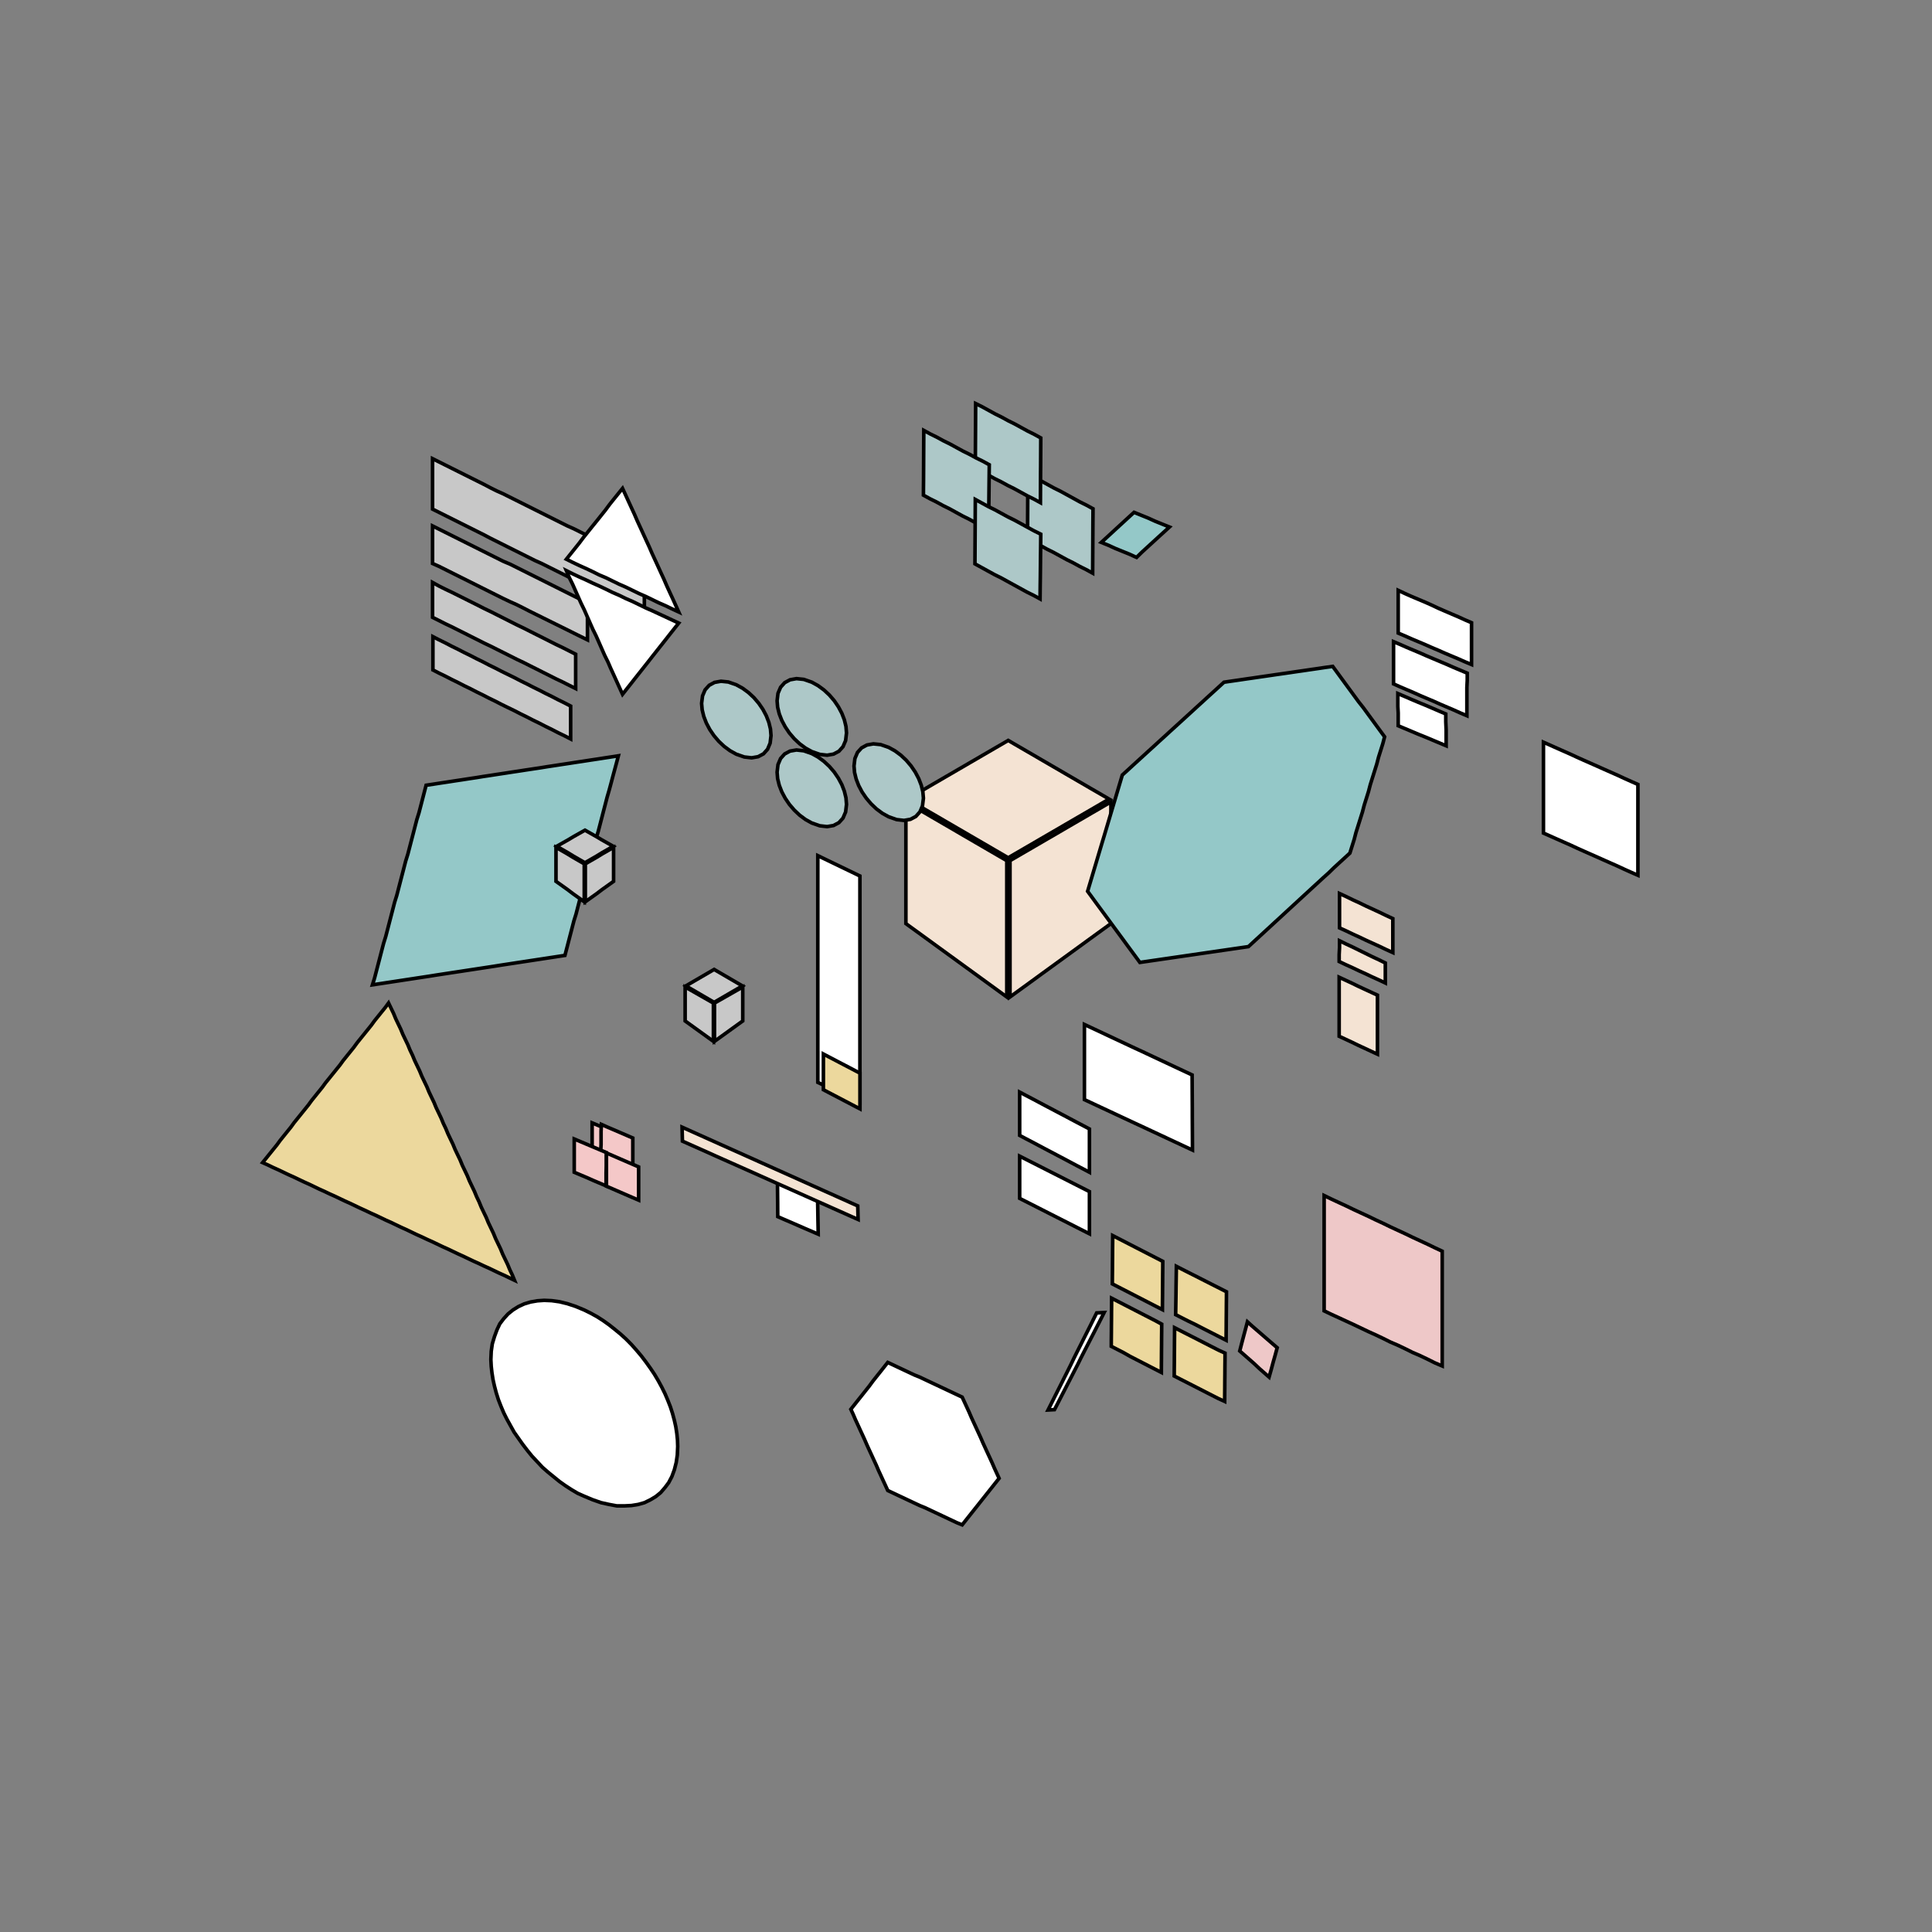 <!DOCTYPE svg>
<svg xmlns="http://www.w3.org/2000/svg" xmlns:xlink="http://www.w3.org/1999/xlink" width="1080" height="1080">
<rect width="100%" height="100%" fill="#808080" stroke="none"/>
<g transform="translate(540,540)">
<g transform="scale(2,2)">
<path stroke="rgb(0,0,0)" stroke-opacity="1" fill="rgb(148,200,200)" fill-opacity="1" id="bb1_2_" d="M-165.9 5.264 L-165.3 3.341 L-164.8 1.417 L-164.3 -0.506 L-163.8 -2.43 L-163.3 -4.353 L-162.8 -6.277 L-162.2 -8.201 L-161.7 -10.12 L-161.2 -12.05 L-160.7 -13.97 L-160.2 -15.89 L-159.7 -17.82 L-159.1 -19.74 L-158.6 -21.67 L-158.1 -23.59 L-157.6 -25.51 L-157.1 -27.44 L-156.6 -29.36 L-156 -31.28 L-155.5 -33.21 L-155 -35.13 L-154.5 -37.05 L-154 -38.98 L-153.5 -40.9 L-152.9 -42.82 L-152.4 -44.75 L-151.9 -46.67 L-151.4 -48.6 L-150.9 -50.52 L-148.9 -50.82 L-146.9 -51.13 L-144.9 -51.43 L-142.9 -51.74 L-140.9 -52.04 L-138.9 -52.35 L-136.9 -52.65 L-135 -52.96 L-133 -53.26 L-131 -53.57 L-129 -53.87 L-127 -54.18 L-125 -54.48 L-123 -54.79 L-121 -55.09 L-119 -55.39 L-117.1 -55.7 L-115.1 -56 L-113.1 -56.31 L-111.1 -56.61 L-109.1 -56.92 L-107.1 -57.22 L-105.1 -57.53 L-103.1 -57.83 L-101.1 -58.14 L-99.15 -58.44 L-97.16 -58.75 L-97.67 -56.82 L-98.19 -54.9 L-98.71 -52.98 L-99.22 -51.05 L-99.74 -49.13 L-100.3 -47.21 L-100.8 -45.28 L-101.3 -43.36 L-101.8 -41.43 L-102.3 -39.51 L-102.8 -37.59 L-103.4 -35.66 L-103.9 -33.74 L-104.4 -31.82 L-104.9 -29.89 L-105.4 -27.97 L-105.9 -26.05 L-106.5 -24.12 L-107 -22.2 L-107.5 -20.28 L-108 -18.35 L-108.5 -16.43 L-109 -14.5 L-109.6 -12.58 L-110.1 -10.66 L-110.6 -8.734 L-111.1 -6.81 L-111.6 -4.887 L-112.1 -2.963 L-114.1 -2.659 L-116.1 -2.354 L-118.1 -2.049 L-120.1 -1.744 L-122.1 -1.44 L-124.1 -1.135 L-126.1 -0.83 L-128.1 -0.525 L-130.1 -0.221 L-132 0.084 L-134 0.389 L-136 0.694 L-138 0.998 L-140 1.303 L-142 1.608 L-144 1.912 L-146 2.217 L-148 2.522 L-149.9 2.827 L-151.9 3.131 L-153.9 3.436 L-155.9 3.741 L-157.9 4.045 L-159.9 4.35 L-161.9 4.655 L-163.9 4.96 L-165.9 5.264 Z " />
<path stroke="rgb(0,0,0)" stroke-opacity="1" fill="rgb(236,216,157)" fill-opacity="1" id="pr2_1_" d="M72.7 104.6 L70.94 103.7 L69.18 102.8 L67.41 101.9 L65.65 101 L63.89 100.1 L62.13 99.25 L60.36 98.35 L58.6 97.45 L58.63 95.52 L58.66 93.59 L58.69 91.66 L58.71 89.74 L58.74 87.81 L58.77 85.88 L58.8 83.95 L60.55 84.84 L62.3 85.73 L64.05 86.61 L65.8 87.5 L67.55 88.39 L69.3 89.28 L71.05 90.16 L72.8 91.05 L72.79 92.99 L72.77 94.94 L72.76 96.88 L72.74 98.82 L72.73 100.8 L72.71 102.7 L72.7 104.6 Z " />
<path stroke="rgb(0,0,0)" stroke-opacity="1" fill="rgb(236,216,157)" fill-opacity="1" id="pr1_1_" d="M54.9 96.05 L53.15 95.15 L51.4 94.25 L49.65 93.35 L47.9 92.45 L46.15 91.55 L44.4 90.65 L42.65 89.75 L40.9 88.85 L40.91 86.92 L40.93 84.99 L40.94 83.06 L40.96 81.14 L40.97 79.21 L40.99 77.28 L41 75.35 L42.75 76.25 L44.5 77.15 L46.25 78.05 L48 78.95 L49.75 79.85 L51.5 80.75 L53.25 81.65 L55 82.55 L54.99 84.48 L54.97 86.41 L54.96 88.34 L54.94 90.26 L54.93 92.19 L54.91 94.12 L54.9 96.05 Z " />
<path stroke="rgb(0,0,0)" stroke-opacity="1" fill="rgb(236,216,157)" fill-opacity="1" id="pr3_1_" d="M54.6 113.6 L52.85 112.7 L51.1 111.8 L49.35 110.9 L47.6 110 L45.85 109.1 L44.1 108.1 L42.35 107.2 L40.6 106.3 L40.61 104.4 L40.63 102.5 L40.64 100.6 L40.66 98.64 L40.67 96.71 L40.69 94.78 L40.7 92.85 L42.45 93.75 L44.2 94.65 L45.95 95.55 L47.7 96.45 L49.45 97.35 L51.2 98.25 L52.95 99.15 L54.7 100.1 L54.69 102 L54.67 103.9 L54.66 105.8 L54.64 107.8 L54.63 109.7 L54.61 111.6 L54.6 113.6 Z " />
<path stroke="rgb(0,0,0)" stroke-opacity="1" fill="rgb(236,216,157)" fill-opacity="1" id="pr4_1_" d="M72.3 121.7 L70.54 120.9 L68.77 120 L67.01 119.1 L65.25 118.2 L63.49 117.3 L61.73 116.4 L59.96 115.5 L58.2 114.6 L58.21 112.7 L58.23 110.8 L58.24 108.9 L58.26 106.9 L58.27 105 L58.29 103.1 L58.3 101.1 L60.06 102 L61.82 102.9 L63.59 103.8 L65.35 104.7 L67.11 105.6 L68.87 106.5 L70.64 107.4 L72.4 108.2 L72.39 110.2 L72.37 112.1 L72.36 114 L72.34 116 L72.33 117.9 L72.31 119.8 L72.3 121.7 Z " />
<path stroke="rgb(0,0,0)" stroke-opacity="1" fill="rgb(238,200,200)" fill-opacity="1" id="ll1_1_" d="M133.1 111.8 L131 110.9 L129 109.9 L126.9 108.9 L124.8 108 L122.8 107 L120.7 106 L118.6 105.1 L116.6 104.1 L114.5 103.1 L112.5 102.2 L110.4 101.2 L108.3 100.2 L106.3 99.28 L104.2 98.31 L102.1 97.35 L100.1 96.39 L100.1 94.08 L100.1 91.78 L100.1 89.48 L100.1 87.18 L100.1 84.88 L100.1 82.58 L100.1 80.27 L100.1 77.97 L100.1 75.67 L100.1 73.37 L100.1 71.07 L100.1 68.77 L100.1 66.46 L100.1 64.16 L102.1 65.13 L104.2 66.11 L106.3 67.08 L108.3 68.05 L110.4 69.02 L112.5 69.99 L114.5 70.96 L116.6 71.93 L118.6 72.91 L120.7 73.88 L122.8 74.85 L124.8 75.82 L126.9 76.79 L129 77.76 L131 78.73 L133.1 79.71 L133.1 82 L133.1 84.29 L133.1 86.59 L133.1 88.88 L133.1 91.17 L133.1 93.47 L133.1 95.76 L133.1 98.05 L133.1 100.3 L133.1 102.6 L133.1 104.9 L133.1 107.2 L133.1 109.5 L133.1 111.8 Z " />
<path stroke="rgb(0,0,0)" stroke-opacity="1" fill="rgb(255,255,255)" fill-opacity="1" id="cl1_1_" d="M22.93 124.1 L23.84 122.3 L24.74 120.5 L25.65 118.7 L26.56 116.9 L27.46 115.1 L28.37 113.3 L29.27 111.5 L30.18 109.6 L31.08 107.8 L31.99 106 L32.89 104.2 L33.8 102.4 L34.71 100.6 L35.61 98.78 L36.52 96.96 L38.61 96.86 L37.69 98.68 L36.76 100.5 L35.84 102.3 L34.91 104.1 L33.99 105.9 L33.06 107.7 L32.14 109.5 L31.21 111.4 L30.28 113.2 L29.36 115 L28.43 116.8 L27.51 118.6 L26.58 120.4 L25.66 122.2 L24.73 124 L22.93 124.1 Z " />
<path stroke="rgb(0,0,0)" stroke-opacity="1" fill="rgb(255,255,255)" fill-opacity="1" id="a5_2_" d="M187.8 -50.75 L185.9 -51.59 L184 -52.44 L182.2 -53.28 L180.3 -54.12 L178.4 -54.96 L176.5 -55.81 L174.6 -56.65 L172.7 -57.49 L170.8 -58.34 L169 -59.18 L167.1 -60.02 L165.2 -60.86 L163.3 -61.71 L161.4 -62.55 L161.4 -60.6 L161.4 -58.64 L161.4 -56.69 L161.4 -54.73 L161.4 -52.78 L161.4 -50.83 L161.4 -48.87 L161.4 -46.92 L161.4 -44.97 L161.4 -43.01 L161.4 -41.06 L161.4 -39.1 L161.4 -37.15 L163.3 -36.31 L165.2 -35.46 L167.1 -34.62 L169 -33.78 L170.8 -32.94 L172.7 -32.09 L174.6 -31.25 L176.5 -30.41 L178.4 -29.56 L180.3 -28.72 L182.2 -27.88 L184 -27.04 L185.9 -26.19 L187.8 -25.35 L187.8 -27.3 L187.8 -29.26 L187.8 -31.21 L187.8 -33.17 L187.8 -35.12 L187.8 -37.07 L187.8 -39.03 L187.8 -40.98 L187.8 -42.93 L187.8 -44.89 L187.8 -46.84 L187.8 -48.8 L187.8 -50.75 Z " />
<path stroke="rgb(0,0,0)" stroke-opacity="1" fill="rgb(255,255,255)" fill-opacity="1" id="a6_2_" d="M63.3 51.45 L61.52 50.62 L59.75 49.79 L57.97 48.96 L56.19 48.13 L54.42 47.3 L52.64 46.47 L50.86 45.64 L49.09 44.81 L47.31 43.99 L45.54 43.16 L43.76 42.33 L41.98 41.5 L40.21 40.67 L38.43 39.84 L36.65 39.01 L34.88 38.18 L33.1 37.35 L33.1 35.25 L33.1 33.15 L33.1 31.05 L33.1 28.95 L33.1 26.85 L33.1 24.75 L33.1 22.65 L33.1 20.55 L33.1 18.45 L33.1 16.35 L34.87 17.18 L36.64 18.01 L38.41 18.84 L40.18 19.67 L41.95 20.5 L43.72 21.33 L45.49 22.16 L47.26 22.99 L49.04 23.81 L50.81 24.64 L52.58 25.47 L54.35 26.3 L56.12 27.13 L57.89 27.96 L59.66 28.79 L61.43 29.62 L63.2 30.45 L63.21 32.36 L63.22 34.27 L63.23 36.18 L63.24 38.09 L63.25 40 L63.25 41.9 L63.26 43.81 L63.27 45.72 L63.28 47.63 L63.29 49.54 L63.3 51.45 Z " />
<path stroke="rgb(0,0,0)" stroke-opacity="1" fill="rgb(148,200,200)" fill-opacity="1" id="rtr1_2_" d="M37.82 -118.4 L39.35 -119.8 L40.87 -121.2 L42.39 -122.6 L43.92 -124 L45.44 -125.4 L46.97 -126.8 L48.94 -126 L50.92 -125.2 L52.9 -124.3 L54.88 -123.5 L56.86 -122.7 L55.33 -121.3 L53.79 -119.9 L52.26 -118.5 L50.73 -117.1 L49.2 -115.7 L47.67 -114.2 L45.7 -115.1 L43.73 -115.9 L41.76 -116.7 L39.79 -117.6 L37.82 -118.4 Z " />
<path stroke="rgb(0,0,0)" stroke-opacity="1" fill="rgb(238,200,200)" fill-opacity="1" id="sg1_2_" d="M84.71 114.9 L83.35 113.7 L81.98 112.5 L80.61 111.2 L79.25 110 L77.88 108.8 L76.51 107.6 L77.05 105.5 L77.58 103.5 L78.12 101.5 L78.66 99.45 L80.04 100.7 L81.43 101.9 L82.82 103.1 L84.2 104.3 L85.59 105.5 L86.98 106.7 L86.41 108.8 L85.84 110.8 L85.28 112.9 L84.71 114.9 Z " />
<path stroke="rgb(0,0,0)" stroke-opacity="1" fill="rgb(255,255,255)" fill-opacity="1" id="a12_2_" d="M-41.31 74.96 L-43.19 74.14 L-45.08 73.33 L-46.96 72.51 L-48.84 71.69 L-50.73 70.88 L-52.61 70.06 L-52.63 68.13 L-52.64 66.19 L-52.66 64.26 L-52.68 62.33 L-52.69 60.39 L-52.71 58.46 L-50.84 59.28 L-48.98 60.09 L-47.11 60.91 L-45.24 61.73 L-43.38 62.54 L-41.51 63.36 L-41.48 65.29 L-41.44 67.23 L-41.41 69.16 L-41.38 71.09 L-41.34 73.03 L-41.31 74.96 Z " />
<path stroke="rgb(0,0,0)" stroke-opacity="1" fill="rgb(255,255,255)" fill-opacity="1" id="secscl1_2_" d="M-29.65 38.13 L-31.12 37.43 L-32.59 36.73 L-34.06 36.03 L-35.53 35.33 L-37.01 34.63 L-38.48 33.93 L-39.95 33.23 L-41.42 32.53 L-41.42 30.94 L-41.42 29.36 L-41.42 27.77 L-41.42 26.19 L-41.42 24.61 L-41.42 23.02 L-41.42 21.44 L-41.42 19.85 L-41.42 18.27 L-41.42 16.69 L-41.42 15.1 L-41.42 13.52 L-41.42 11.93 L-41.42 10.35 L-41.42 8.764 L-41.42 7.18 L-41.42 5.596 L-41.42 4.012 L-41.42 2.428 L-41.42 0.844 L-41.42 -0.741 L-41.42 -2.325 L-41.42 -3.909 L-41.42 -5.493 L-41.42 -7.077 L-41.42 -8.662 L-41.42 -10.25 L-41.42 -11.83 L-41.42 -13.41 L-41.42 -15 L-41.42 -16.58 L-41.42 -18.17 L-41.42 -19.75 L-41.42 -21.33 L-41.42 -22.92 L-41.42 -24.5 L-41.42 -26.09 L-41.42 -27.67 L-41.42 -29.26 L-41.42 -30.84 L-39.95 -30.13 L-38.48 -29.42 L-37.01 -28.71 L-35.53 -28 L-34.06 -27.29 L-32.59 -26.58 L-31.12 -25.87 L-29.65 -25.16 L-29.65 -23.58 L-29.65 -21.99 L-29.65 -20.41 L-29.65 -18.83 L-29.65 -17.25 L-29.65 -15.67 L-29.65 -14.08 L-29.65 -12.5 L-29.65 -10.92 L-29.65 -9.338 L-29.65 -7.755 L-29.65 -6.173 L-29.65 -4.591 L-29.65 -3.009 L-29.65 -1.427 L-29.65 0.155 L-29.65 1.738 L-29.65 3.32 L-29.65 4.902 L-29.65 6.484 L-29.65 8.066 L-29.65 9.648 L-29.65 11.23 L-29.65 12.81 L-29.65 14.39 L-29.65 15.98 L-29.65 17.56 L-29.65 19.14 L-29.65 20.72 L-29.65 22.31 L-29.65 23.89 L-29.65 25.47 L-29.65 27.05 L-29.65 28.63 L-29.65 30.22 L-29.65 31.8 L-29.65 33.38 L-29.65 34.96 L-29.65 36.55 L-29.65 38.13 Z " />
<path stroke="rgb(0,0,0)" stroke-opacity="1" fill="rgb(255,255,255)" fill-opacity="1" id="a7_1_" d="M141.3 -84.25 L139.4 -85.05 L137.6 -85.85 L135.7 -86.65 L133.8 -87.45 L132 -88.25 L130.1 -89.05 L128.3 -89.85 L126.4 -90.65 L124.5 -91.45 L122.7 -92.25 L120.8 -93.05 L120.8 -95.03 L120.8 -97.02 L120.8 -99 L120.8 -101 L120.8 -103 L120.8 -105 L122.7 -104.1 L124.5 -103.3 L126.4 -102.5 L128.3 -101.7 L130.1 -100.9 L132 -100 L133.8 -99.22 L135.7 -98.4 L137.6 -97.59 L139.4 -96.77 L141.3 -95.95 L141.3 -94 L141.3 -92.05 L141.3 -90.1 L141.3 -88.15 L141.3 -86.2 L141.3 -84.25 Z " />
<path stroke="rgb(0,0,0)" stroke-opacity="1" fill="rgb(255,255,255)" fill-opacity="1" id="a8_1_" d="M140 -69.95 L138.1 -70.76 L136.3 -71.57 L134.4 -72.38 L132.5 -73.19 L130.7 -74 L128.8 -74.8 L126.9 -75.61 L125.1 -76.42 L123.2 -77.23 L121.3 -78.04 L119.5 -78.85 L119.5 -80.82 L119.5 -82.78 L119.5 -84.75 L119.5 -86.72 L119.5 -88.68 L119.5 -90.65 L121.4 -89.85 L123.2 -89.05 L125.1 -88.25 L127 -87.45 L128.8 -86.65 L130.7 -85.85 L132.6 -85.05 L134.5 -84.25 L136.3 -83.45 L138.2 -82.65 L140.1 -81.85 L140.1 -79.87 L140 -77.88 L140 -75.9 L140 -73.92 L140 -71.93 L140 -69.95 Z " />
<path stroke="rgb(0,0,0)" stroke-opacity="1" fill="rgb(255,255,255)" fill-opacity="1" id="a9_1_" d="M134.2 -61.55 L132.3 -62.35 L130.4 -63.15 L128.5 -63.95 L126.5 -64.75 L124.6 -65.55 L122.7 -66.35 L120.8 -67.15 L120.8 -68.95 L120.8 -70.75 L120.7 -72.55 L120.7 -74.35 L120.7 -76.15 L122.6 -75.34 L124.5 -74.52 L126.4 -73.71 L128.4 -72.89 L130.3 -72.08 L132.2 -71.26 L134.1 -70.45 L134.1 -68.23 L134.2 -66 L134.2 -63.77 L134.2 -61.55 Z " />
<path stroke="rgb(0,0,0)" stroke-opacity="1" fill="rgb(255,255,255)" fill-opacity="1" id="a17_1_" d="M34.5 57.65 L32.73 56.71 L30.95 55.78 L29.18 54.84 L27.41 53.9 L25.64 52.97 L23.86 52.03 L22.09 51.1 L20.32 50.16 L18.55 49.22 L16.77 48.29 L15 47.35 L15 45.33 L15 43.32 L15 41.3 L15 39.28 L15 37.27 L15 35.25 L16.77 36.19 L18.55 37.12 L20.32 38.06 L22.09 39 L23.86 39.93 L25.64 40.87 L27.41 41.8 L29.18 42.74 L30.95 43.68 L32.73 44.61 L34.5 45.55 L34.5 47.57 L34.5 49.58 L34.5 51.6 L34.5 53.62 L34.5 55.63 L34.5 57.65 Z " />
<path stroke="rgb(0,0,0)" stroke-opacity="1" fill="rgb(255,255,255)" fill-opacity="1" id="a16_1_" d="M34.5 74.85 L32.73 73.95 L30.95 73.05 L29.18 72.15 L27.41 71.25 L25.64 70.35 L23.86 69.45 L22.09 68.55 L20.32 67.65 L18.55 66.75 L16.77 65.85 L15 64.95 L15 62.98 L15 61.02 L15 59.05 L15 57.08 L15 55.12 L15 53.15 L16.77 54.05 L18.55 54.95 L20.32 55.85 L22.09 56.75 L23.86 57.65 L25.64 58.55 L27.41 59.45 L29.18 60.35 L30.95 61.25 L32.73 62.15 L34.5 63.05 L34.5 65.02 L34.5 66.98 L34.5 68.95 L34.5 70.92 L34.5 72.88 L34.5 74.85 Z " />
<path stroke="rgb(0,0,0)" stroke-opacity="1" fill="rgb(236,216,157)" fill-opacity="1" id="scltrs1_1_" d="M-29.64 39.93 L-31.1 39.17 L-32.56 38.4 L-34.02 37.64 L-35.48 36.87 L-36.94 36.11 L-38.4 35.35 L-39.86 34.58 L-39.86 32.92 L-39.86 31.26 L-39.86 29.59 L-39.86 27.93 L-39.86 26.27 L-39.86 24.6 L-38.4 25.37 L-36.94 26.13 L-35.48 26.9 L-34.02 27.66 L-32.56 28.42 L-31.1 29.19 L-29.64 29.95 L-29.64 31.62 L-29.64 33.28 L-29.64 34.94 L-29.64 36.6 L-29.64 38.27 L-29.64 39.93 Z " />
<path stroke="rgb(0,0,0)" stroke-opacity="1" fill="rgb(244,227,211)" fill-opacity="1" id="a15_1_" d="M119.3 -3.75 L117.4 -4.613 L115.6 -5.475 L113.7 -6.338 L111.8 -7.2 L110 -8.063 L108.1 -8.925 L106.3 -9.788 L104.4 -10.65 L104.4 -12.57 L104.4 -14.49 L104.4 -16.41 L104.4 -18.33 L104.4 -20.25 L106.3 -19.38 L108.1 -18.5 L110 -17.63 L111.8 -16.75 L113.7 -15.88 L115.6 -15 L117.4 -14.13 L119.3 -13.25 L119.3 -11.35 L119.3 -9.45 L119.3 -7.55 L119.3 -5.65 L119.3 -3.75 Z " />
<path stroke="rgb(0,0,0)" stroke-opacity="1" fill="rgb(244,227,211)" fill-opacity="1" id="a14_1_" d="M117.2 4.75 L115.4 3.893 L113.5 3.036 L111.7 2.179 L109.8 1.321 L108 0.464 L106.1 -0.393 L104.3 -1.25 L104.3 -3.183 L104.4 -5.117 L104.4 -7.05 L106.2 -6.164 L108.1 -5.279 L109.9 -4.393 L111.7 -3.507 L113.5 -2.621 L115.4 -1.736 L117.2 -0.85 L117.2 1.017 L117.2 2.883 L117.2 4.75 Z " />
<path stroke="rgb(0,0,0)" stroke-opacity="1" fill="rgb(244,227,211)" fill-opacity="1" id="a13_1_" d="M115 24.65 L113.2 23.82 L111.4 22.98 L109.6 22.15 L107.9 21.32 L106.1 20.48 L104.3 19.65 L104.3 17.59 L104.3 15.52 L104.3 13.46 L104.3 11.4 L104.3 9.337 L104.3 7.275 L104.3 5.212 L104.3 3.15 L106.1 3.983 L107.9 4.817 L109.6 5.65 L111.4 6.483 L113.2 7.317 L115 8.15 L115 10.21 L115 12.27 L115 14.34 L115 16.4 L115 18.46 L115 20.52 L115 22.59 L115 24.65 Z " />
<path stroke="rgb(0,0,0)" stroke-opacity="1" fill="rgb(200,200,200)" fill-opacity="1" id="a1_2_" d="M-110.5 -63.45 L-112.2 -64.33 L-114 -65.2 L-115.7 -66.08 L-117.5 -66.96 L-119.2 -67.84 L-121 -68.71 L-122.7 -69.59 L-124.5 -70.47 L-126.2 -71.35 L-128 -72.22 L-129.8 -73.1 L-131.5 -73.98 L-133.3 -74.85 L-135 -75.73 L-136.8 -76.61 L-138.5 -77.49 L-140.3 -78.36 L-142 -79.24 L-143.8 -80.12 L-145.5 -81 L-147.3 -81.87 L-149 -82.75 L-149 -84.61 L-149 -86.47 L-149 -88.33 L-149 -90.19 L-149 -92.05 L-147.3 -91.17 L-145.5 -90.29 L-143.8 -89.4 L-142 -88.52 L-140.3 -87.64 L-138.5 -86.76 L-136.8 -85.88 L-135 -85 L-133.3 -84.11 L-131.5 -83.23 L-129.8 -82.35 L-128 -81.47 L-126.2 -80.59 L-124.5 -79.7 L-122.7 -78.82 L-121 -77.94 L-119.2 -77.06 L-117.5 -76.18 L-115.7 -75.3 L-114 -74.41 L-112.2 -73.53 L-110.5 -72.65 L-110.5 -70.81 L-110.5 -68.97 L-110.5 -67.13 L-110.5 -65.29 L-110.5 -63.45 Z " />
<path stroke="rgb(0,0,0)" stroke-opacity="1" fill="rgb(200,200,200)" fill-opacity="1" id="a4_2_" d="M-89.9 -98.15 L-91.69 -99.04 L-93.49 -99.94 L-95.28 -100.8 L-97.08 -101.7 L-98.87 -102.6 L-100.7 -103.5 L-102.5 -104.4 L-104.3 -105.3 L-106 -106.2 L-107.8 -107.1 L-109.6 -108 L-111.4 -108.9 L-113.2 -109.8 L-115 -110.7 L-116.8 -111.6 L-118.6 -112.5 L-120.4 -113.3 L-122.2 -114.2 L-124 -115.1 L-125.8 -116 L-127.6 -116.9 L-129.4 -117.8 L-131.2 -118.7 L-133 -119.6 L-134.7 -120.5 L-136.5 -121.4 L-138.3 -122.3 L-140.1 -123.2 L-141.9 -124.1 L-143.7 -125 L-145.5 -125.9 L-147.3 -126.8 L-149.1 -127.7 L-149.1 -129.7 L-149.1 -131.7 L-149.1 -133.7 L-149.1 -135.7 L-149.1 -137.7 L-149.1 -139.7 L-149.1 -141.8 L-147.3 -140.9 L-145.5 -140 L-143.7 -139.1 L-141.9 -138.2 L-140.1 -137.3 L-138.3 -136.4 L-136.5 -135.5 L-134.7 -134.6 L-133 -133.7 L-131.2 -132.8 L-129.4 -132 L-127.6 -131.1 L-125.8 -130.2 L-124 -129.3 L-122.2 -128.4 L-120.4 -127.5 L-118.6 -126.6 L-116.8 -125.7 L-115 -124.8 L-113.2 -123.9 L-111.4 -123 L-109.6 -122.2 L-107.8 -121.3 L-106 -120.4 L-104.3 -119.5 L-102.5 -118.6 L-100.7 -117.7 L-98.87 -116.8 L-97.08 -115.9 L-95.28 -115 L-93.49 -114.1 L-91.69 -113.2 L-89.9 -112.3 L-89.9 -110.3 L-89.9 -108.3 L-89.9 -106.3 L-89.9 -104.2 L-89.9 -102.2 L-89.9 -100.2 L-89.9 -98.15 Z " />
<path stroke="rgb(0,0,0)" stroke-opacity="1" fill="rgb(200,200,200)" fill-opacity="1" id="a2_1_" d="M-109.1 -77.55 L-110.9 -78.45 L-112.7 -79.36 L-114.6 -80.26 L-116.4 -81.17 L-118.2 -82.07 L-120 -82.98 L-121.8 -83.88 L-123.6 -84.79 L-125.5 -85.69 L-127.3 -86.6 L-129.1 -87.5 L-130.9 -88.4 L-132.7 -89.31 L-134.6 -90.21 L-136.4 -91.12 L-138.2 -92.02 L-140 -92.93 L-141.8 -93.83 L-143.6 -94.74 L-145.5 -95.64 L-147.3 -96.55 L-149.1 -97.45 L-149.1 -99.39 L-149.1 -101.3 L-149.1 -103.3 L-149.1 -105.2 L-149.1 -107.2 L-147.3 -106.2 L-145.5 -105.3 L-143.6 -104.4 L-141.8 -103.5 L-140 -102.6 L-138.2 -101.7 L-136.4 -100.8 L-134.6 -99.88 L-132.7 -98.97 L-130.9 -98.06 L-129.1 -97.15 L-127.3 -96.24 L-125.5 -95.33 L-123.6 -94.42 L-121.8 -93.51 L-120 -92.6 L-118.2 -91.7 L-116.4 -90.79 L-114.6 -89.88 L-112.7 -88.97 L-110.9 -88.06 L-109.1 -87.15 L-109.1 -85.23 L-109.1 -83.31 L-109.1 -81.39 L-109.1 -79.47 L-109.1 -77.55 Z " />
<path stroke="rgb(0,0,0)" stroke-opacity="1" fill="rgb(200,200,200)" fill-opacity="1" id="a3_1_" d="M-105.8 -91.15 L-107.6 -92.04 L-109.4 -92.93 L-111.2 -93.83 L-113 -94.72 L-114.8 -95.61 L-116.6 -96.5 L-118.4 -97.39 L-120.2 -98.28 L-122 -99.17 L-123.8 -100.1 L-125.6 -101 L-127.4 -101.8 L-129.3 -102.7 L-131.1 -103.6 L-132.9 -104.5 L-134.7 -105.4 L-136.5 -106.3 L-138.3 -107.2 L-140.1 -108.1 L-141.9 -109 L-143.7 -109.9 L-145.5 -110.8 L-147.3 -111.7 L-149.1 -112.5 L-149.1 -114.6 L-149.1 -116.7 L-149.1 -118.8 L-149.1 -120.9 L-149.1 -123 L-147.3 -122.1 L-145.5 -121.2 L-143.7 -120.3 L-141.9 -119.4 L-140.1 -118.5 L-138.3 -117.6 L-136.5 -116.7 L-134.7 -115.8 L-132.9 -114.9 L-131.1 -114 L-129.3 -113.1 L-127.4 -112.3 L-125.6 -111.4 L-123.8 -110.5 L-122 -109.6 L-120.2 -108.7 L-118.4 -107.8 L-116.6 -106.9 L-114.8 -106 L-113 -105.1 L-111.2 -104.2 L-109.4 -103.3 L-107.6 -102.4 L-105.8 -101.5 L-105.8 -99.47 L-105.8 -97.39 L-105.8 -95.31 L-105.8 -93.23 L-105.8 -91.15 Z " />
<path stroke="rgb(0,0,0)" stroke-opacity="1" fill="rgb(244,227,211)" fill-opacity="1" id="a11_1_" d="M-30.16 70.85 L-31.98 70.04 L-33.79 69.23 L-35.61 68.42 L-37.43 67.61 L-39.25 66.79 L-41.07 65.98 L-42.89 65.17 L-44.71 64.36 L-46.52 63.55 L-48.34 62.74 L-50.16 61.93 L-51.98 61.12 L-53.8 60.31 L-55.62 59.49 L-57.44 58.68 L-59.25 57.87 L-61.07 57.06 L-62.89 56.25 L-64.71 55.44 L-66.53 54.63 L-68.35 53.82 L-70.17 53.01 L-71.98 52.19 L-73.8 51.38 L-75.62 50.57 L-77.44 49.76 L-79.26 48.95 L-79.31 47 L-79.36 45.05 L-77.54 45.86 L-75.72 46.68 L-73.9 47.49 L-72.08 48.31 L-70.27 49.12 L-68.45 49.94 L-66.63 50.75 L-64.81 51.57 L-62.99 52.38 L-61.17 53.2 L-59.35 54.01 L-57.54 54.83 L-55.72 55.64 L-53.9 56.46 L-52.08 57.27 L-50.26 58.09 L-48.44 58.9 L-46.62 59.72 L-44.81 60.53 L-42.99 61.35 L-41.17 62.16 L-39.35 62.98 L-37.53 63.79 L-35.71 64.61 L-33.89 65.42 L-32.08 66.24 L-30.26 67.05 L-30.21 68.95 L-30.16 70.85 Z " />
<path stroke="rgb(0,0,0)" stroke-opacity="1" fill="rgb(244,200,200)" fill-opacity="1" id="fus1_1_" d="M-95.5 56.95 L-97.3 56.19 L-99.1 55.43 L-100.9 54.67 L-102.7 53.91 L-104.5 53.15 L-104.5 51.29 L-104.5 49.43 L-104.5 47.57 L-104.5 45.71 L-104.5 43.85 L-102.7 44.61 L-100.9 45.37 L-99.1 46.13 L-97.3 46.89 L-95.5 47.65 L-95.5 49.51 L-95.5 51.37 L-95.5 53.23 L-95.5 55.09 L-95.5 56.95 Z " />
<path stroke="rgb(0,0,0)" stroke-opacity="1" fill="rgb(244,200,200)" fill-opacity="1" id="fus2_1_" d="M-93.13 57.58 L-94.93 56.8 L-96.73 56.02 L-98.53 55.24 L-100.3 54.46 L-102.1 53.68 L-102.1 51.8 L-102 49.92 L-102 48.04 L-102 46.16 L-101.9 44.28 L-100.2 45.04 L-98.41 45.8 L-96.65 46.56 L-94.89 47.32 L-93.13 48.08 L-93.13 49.98 L-93.13 51.88 L-93.13 53.78 L-93.13 55.68 L-93.13 57.58 Z " />
<path stroke="rgb(0,0,0)" stroke-opacity="1" fill="rgb(244,200,200)" fill-opacity="1" id="fus3_1_" d="M-100.6 61.45 L-102.4 60.69 L-104.2 59.93 L-105.9 59.17 L-107.7 58.41 L-109.5 57.65 L-109.5 55.79 L-109.5 53.93 L-109.5 52.07 L-109.5 50.21 L-109.5 48.35 L-107.7 49.11 L-105.9 49.87 L-104.1 50.63 L-102.3 51.39 L-100.5 52.15 L-100.5 54.01 L-100.5 55.87 L-100.6 57.73 L-100.6 59.59 L-100.6 61.45 Z " />
<path stroke="rgb(0,0,0)" stroke-opacity="1" fill="rgb(244,200,200)" fill-opacity="1" id="fus4_1_" d="M-91.5 65.45 L-93.3 64.67 L-95.1 63.89 L-96.9 63.11 L-98.7 62.33 L-100.5 61.55 L-100.5 59.69 L-100.5 57.83 L-100.5 55.97 L-100.5 54.11 L-100.5 52.25 L-98.7 53.03 L-96.9 53.81 L-95.1 54.59 L-93.3 55.37 L-91.5 56.15 L-91.5 58.01 L-91.5 59.87 L-91.5 61.73 L-91.5 63.59 L-91.5 65.45 Z " />
<path stroke="rgb(0,0,0)" stroke-opacity="1" fill="rgb(173,200,200)" fill-opacity="1" id="swap1_1_" d="M35.4 -109.8 L33.58 -110.8 L31.76 -111.7 L29.94 -112.7 L28.12 -113.6 L26.3 -114.6 L24.48 -115.6 L22.66 -116.5 L20.84 -117.5 L19.02 -118.4 L17.2 -119.4 L17.21 -121.4 L17.22 -123.4 L17.23 -125.4 L17.24 -127.4 L17.25 -129.5 L17.26 -131.5 L17.27 -133.5 L17.29 -135.5 L17.3 -137.5 L19.12 -136.5 L20.94 -135.6 L22.76 -134.6 L24.58 -133.6 L26.4 -132.7 L28.22 -131.7 L30.04 -130.7 L31.86 -129.7 L33.68 -128.8 L35.5 -127.8 L35.49 -125.8 L35.47 -123.8 L35.46 -121.8 L35.45 -119.8 L35.44 -117.8 L35.43 -115.8 L35.42 -113.8 L35.41 -111.8 L35.4 -109.8 Z " />
<path stroke="rgb(0,0,0)" stroke-opacity="1" fill="rgb(173,200,200)" fill-opacity="1" id="swap3_1_" d="M20.8 -129.5 L18.98 -130.5 L17.16 -131.4 L15.34 -132.4 L13.52 -133.4 L11.7 -134.3 L9.88 -135.3 L8.06 -136.2 L6.24 -137.2 L4.42 -138.2 L2.6 -139.1 L2.611 -141.1 L2.622 -143.2 L2.633 -145.2 L2.644 -147.2 L2.656 -149.2 L2.667 -151.2 L2.678 -153.2 L2.689 -155.2 L2.7 -157.2 L4.52 -156.3 L6.34 -155.3 L8.16 -154.3 L9.98 -153.4 L11.8 -152.4 L13.62 -151.5 L15.44 -150.5 L17.26 -149.5 L19.08 -148.6 L20.9 -147.6 L20.89 -145.6 L20.88 -143.6 L20.87 -141.6 L20.86 -139.6 L20.84 -137.6 L20.83 -135.6 L20.82 -133.6 L20.81 -131.5 L20.8 -129.5 Z " />
<path stroke="rgb(0,0,0)" stroke-opacity="1" fill="rgb(173,200,200)" fill-opacity="1" id="swap2_1_" d="M6.304 -122 L4.484 -123 L2.664 -123.9 L0.844 -124.9 L-0.976 -125.8 L-2.796 -126.8 L-4.616 -127.8 L-6.436 -128.7 L-8.256 -129.7 L-10.08 -130.6 L-11.9 -131.6 L-11.89 -133.6 L-11.87 -135.6 L-11.86 -137.6 L-11.85 -139.6 L-11.84 -141.7 L-11.83 -143.7 L-11.82 -145.7 L-11.81 -147.7 L-11.8 -149.7 L-9.966 -148.7 L-8.136 -147.8 L-6.306 -146.8 L-4.476 -145.9 L-2.646 -144.9 L-0.816 -143.9 L1.014 -143 L2.844 -142 L4.674 -141.1 L6.504 -140.1 L6.482 -138.1 L6.459 -136.1 L6.437 -134.1 L6.415 -132.1 L6.393 -130 L6.371 -128 L6.348 -126 L6.326 -124 L6.304 -122 Z " />
<path stroke="rgb(0,0,0)" stroke-opacity="1" fill="rgb(173,200,200)" fill-opacity="1" id="swap4_1_" d="M20.7 -102.6 L18.88 -103.6 L17.06 -104.5 L15.24 -105.5 L13.42 -106.5 L11.6 -107.5 L9.78 -108.5 L7.96 -109.4 L6.14 -110.4 L4.32 -111.4 L2.5 -112.4 L2.511 -114.4 L2.522 -116.4 L2.533 -118.4 L2.544 -120.4 L2.556 -122.4 L2.567 -124.4 L2.578 -126.4 L2.589 -128.4 L2.6 -130.4 L4.43 -129.4 L6.26 -128.4 L8.09 -127.5 L9.92 -126.5 L11.75 -125.5 L13.58 -124.6 L15.41 -123.6 L17.24 -122.6 L19.07 -121.6 L20.9 -120.7 L20.88 -118.7 L20.86 -116.6 L20.83 -114.6 L20.81 -112.6 L20.79 -110.6 L20.77 -108.6 L20.74 -106.6 L20.72 -104.6 L20.7 -102.6 Z " />
<path stroke="rgb(0,0,0)" stroke-opacity="1" fill="rgb(244,227,211)" fill-opacity="1" id="a10_5_" d="M40 -46.65 L38.24 -45.63 L36.48 -44.6 L34.71 -43.57 L32.95 -42.55 L31.19 -41.53 L29.42 -40.5 L27.66 -39.48 L25.9 -38.45 L24.14 -37.43 L22.37 -36.4 L20.61 -35.38 L18.85 -34.35 L17.09 -33.33 L15.32 -32.3 L13.56 -31.28 L11.8 -30.25 L10.04 -31.28 L8.275 -32.3 L6.512 -33.33 L4.75 -34.35 L2.987 -35.38 L1.225 -36.4 L-0.537 -37.43 L-2.3 -38.45 L-4.063 -39.48 L-5.825 -40.5 L-7.587 -41.53 L-9.35 -42.55 L-11.11 -43.57 L-12.87 -44.6 L-14.64 -45.63 L-16.4 -46.65 L-14.64 -47.68 L-12.87 -48.7 L-11.11 -49.72 L-9.35 -50.75 L-7.587 -51.77 L-5.825 -52.8 L-4.063 -53.82 L-2.3 -54.85 L-0.537 -55.87 L1.225 -56.9 L2.987 -57.92 L4.75 -58.95 L6.512 -59.97 L8.275 -61 L10.04 -62.02 L11.8 -63.05 L13.56 -62.02 L15.32 -61 L17.09 -59.97 L18.85 -58.95 L20.61 -57.92 L22.37 -56.9 L24.14 -55.87 L25.9 -54.85 L27.66 -53.82 L29.42 -52.8 L31.19 -51.77 L32.95 -50.75 L34.71 -49.72 L36.48 -48.7 L38.24 -47.68 L40 -46.65 Z " />
<path stroke="rgb(0,0,0)" stroke-opacity="1" fill="rgb(244,227,211)" fill-opacity="1" id="a10_4_" d="M40.5 -11.85 L40.5 -13.85 L40.5 -15.85 L40.5 -17.85 L40.5 -19.85 L40.5 -21.85 L40.5 -23.85 L40.5 -25.85 L40.5 -27.85 L40.5 -29.85 L40.5 -31.85 L40.5 -33.85 L40.5 -35.85 L40.5 -37.85 L40.5 -39.85 L40.5 -41.85 L40.5 -43.85 L40.5 -45.85 L38.74 -44.83 L36.98 -43.8 L35.21 -42.78 L33.45 -41.75 L31.69 -40.73 L29.92 -39.7 L28.16 -38.68 L26.4 -37.65 L24.64 -36.62 L22.87 -35.6 L21.11 -34.57 L19.35 -33.55 L17.59 -32.52 L15.82 -31.5 L14.06 -30.47 L12.3 -29.45 L12.3 -27.44 L12.3 -25.44 L12.3 -23.43 L12.3 -21.43 L12.3 -19.42 L12.3 -17.42 L12.3 -15.41 L12.3 -13.41 L12.3 -11.4 L12.3 -9.397 L12.3 -7.392 L12.3 -5.387 L12.3 -3.382 L12.3 -1.376 L12.3 0.629 L12.3 2.634 L12.3 4.639 L12.3 6.645 L12.3 8.65 L13.96 7.444 L15.62 6.238 L17.28 5.032 L18.94 3.826 L20.59 2.621 L22.25 1.415 L23.91 0.209 L25.57 -0.997 L27.23 -2.203 L28.89 -3.409 L30.55 -4.615 L32.21 -5.821 L33.86 -7.026 L35.52 -8.232 L37.18 -9.438 L38.84 -10.64 L40.5 -11.85 Z " />
<path stroke="rgb(0,0,0)" stroke-opacity="1" fill="rgb(244,227,211)" fill-opacity="1" id="a10_3_" d="M-16.8 -45.85 L-16.8 -43.85 L-16.8 -41.85 L-16.8 -39.85 L-16.8 -37.85 L-16.8 -35.85 L-16.8 -33.85 L-16.8 -31.85 L-16.8 -29.85 L-16.8 -27.85 L-16.8 -25.85 L-16.8 -23.85 L-16.8 -21.85 L-16.8 -19.85 L-16.8 -17.85 L-16.8 -15.85 L-16.8 -13.85 L-16.8 -11.85 L-15.14 -10.64 L-13.48 -9.438 L-11.82 -8.232 L-10.16 -7.026 L-8.506 -5.821 L-6.847 -4.615 L-5.188 -3.409 L-3.529 -2.203 L-1.871 -0.997 L-0.212 0.209 L1.447 1.415 L3.106 2.621 L4.765 3.826 L6.424 5.032 L8.082 6.238 L9.741 7.444 L11.4 8.65 L11.4 6.645 L11.4 4.639 L11.4 2.634 L11.4 0.629 L11.4 -1.376 L11.4 -3.382 L11.4 -5.387 L11.4 -7.392 L11.4 -9.397 L11.4 -11.4 L11.4 -13.41 L11.4 -15.41 L11.4 -17.42 L11.4 -19.42 L11.4 -21.43 L11.4 -23.43 L11.4 -25.44 L11.4 -27.44 L11.4 -29.45 L9.637 -30.47 L7.875 -31.5 L6.112 -32.52 L4.35 -33.55 L2.587 -34.57 L0.825 -35.6 L-0.938 -36.62 L-2.7 -37.65 L-4.462 -38.68 L-6.225 -39.7 L-7.987 -40.73 L-9.75 -41.75 L-11.51 -42.78 L-13.27 -43.8 L-15.04 -44.83 L-16.8 -45.85 Z " />
<path stroke="rgb(0,0,0)" stroke-opacity="1" fill="rgb(200,200,200)" fill-opacity="1" id="circ1_5_" d="M-62.5 5.562 L-64.08 6.482 L-65.66 7.402 L-67.24 8.322 L-68.82 9.242 L-70.4 10.16 L-71.98 9.242 L-73.56 8.322 L-75.14 7.402 L-76.72 6.482 L-78.3 5.562 L-76.72 4.642 L-75.14 3.722 L-73.56 2.802 L-71.98 1.882 L-70.4 0.962 L-68.82 1.882 L-67.24 2.802 L-65.66 3.722 L-64.08 4.642 L-62.5 5.562 Z " />
<path stroke="rgb(0,0,0)" stroke-opacity="1" fill="rgb(200,200,200)" fill-opacity="1" id="circ1_4_" d="M-62.4 15.36 L-62.4 13.46 L-62.4 11.56 L-62.4 9.662 L-62.4 7.762 L-62.4 5.862 L-63.98 6.762 L-65.56 7.662 L-67.14 8.562 L-68.72 9.462 L-70.3 10.36 L-70.3 12.5 L-70.3 14.64 L-70.3 16.78 L-70.3 18.92 L-70.3 21.06 L-68.72 19.92 L-67.14 18.78 L-65.56 17.64 L-63.98 16.5 L-62.4 15.36 Z " />
<path stroke="rgb(0,0,0)" stroke-opacity="1" fill="rgb(200,200,200)" fill-opacity="1" id="circ1_3_" d="M-78.5 5.862 L-78.5 7.762 L-78.5 9.662 L-78.5 11.56 L-78.5 13.46 L-78.5 15.36 L-76.92 16.5 L-75.34 17.64 L-73.76 18.78 L-72.18 19.92 L-70.6 21.06 L-70.6 18.92 L-70.6 16.78 L-70.6 14.64 L-70.6 12.5 L-70.6 10.36 L-72.18 9.462 L-73.76 8.562 L-75.34 7.662 L-76.92 6.762 L-78.5 5.862 Z " />
<path stroke="rgb(0,0,0)" stroke-opacity="1" fill="rgb(200,200,200)" fill-opacity="1" id="circ2_5_" d="M-98.6 -33.46 L-100.2 -32.54 L-101.8 -31.62 L-103.3 -30.7 L-104.9 -29.78 L-106.5 -28.86 L-108.1 -29.78 L-109.7 -30.7 L-111.2 -31.62 L-112.8 -32.54 L-114.4 -33.46 L-112.8 -34.36 L-111.2 -35.26 L-109.7 -36.16 L-108.1 -37.06 L-106.5 -37.96 L-104.9 -37.06 L-103.3 -36.16 L-101.8 -35.26 L-100.2 -34.36 L-98.6 -33.46 Z " />
<path stroke="rgb(0,0,0)" stroke-opacity="1" fill="rgb(200,200,200)" fill-opacity="1" id="circ2_4_" d="M-98.5 -23.66 L-98.5 -25.56 L-98.5 -27.46 L-98.5 -29.36 L-98.5 -31.26 L-98.5 -33.16 L-100.1 -32.24 L-101.7 -31.32 L-103.2 -30.4 L-104.8 -29.48 L-106.4 -28.56 L-106.4 -26.44 L-106.4 -24.32 L-106.4 -22.2 L-106.4 -20.08 L-106.4 -17.96 L-104.8 -19.1 L-103.2 -20.24 L-101.7 -21.38 L-100.1 -22.52 L-98.5 -23.66 Z " />
<path stroke="rgb(0,0,0)" stroke-opacity="1" fill="rgb(200,200,200)" fill-opacity="1" id="circ2_3_" d="M-114.6 -33.16 L-114.6 -31.26 L-114.6 -29.36 L-114.6 -27.46 L-114.6 -25.56 L-114.6 -23.66 L-113 -22.52 L-111.4 -21.38 L-109.9 -20.24 L-108.3 -19.1 L-106.7 -17.96 L-106.7 -20.08 L-106.7 -22.2 L-106.7 -24.32 L-106.7 -26.44 L-106.7 -28.56 L-108.3 -29.48 L-109.9 -30.4 L-111.4 -31.32 L-113 -32.24 L-114.6 -33.16 Z " />
<path stroke="rgb(0,0,0)" stroke-opacity="1" fill="rgb(148,200,200)" fill-opacity="1" id="bb1" d="M107.3 -31.56 L107.9 -33.47 L108.5 -35.38 L109 -37.3 L109.6 -39.21 L110.2 -41.12 L110.8 -43.03 L111.3 -44.94 L111.9 -46.85 L112.5 -48.77 L113 -50.68 L113.6 -52.59 L114.2 -54.5 L114.8 -56.41 L115.3 -58.33 L115.9 -60.24 L116.5 -62.15 L117 -64.06 L115.8 -65.7 L114.6 -67.34 L113.4 -68.98 L112.2 -70.62 L111 -72.26 L109.7 -73.9 L108.5 -75.54 L107.3 -77.18 L106.1 -78.82 L104.9 -80.46 L103.7 -82.1 L102.5 -83.74 L100.4 -83.45 L98.41 -83.15 L96.39 -82.86 L94.37 -82.56 L92.34 -82.27 L90.32 -81.97 L88.3 -81.68 L86.27 -81.39 L84.25 -81.09 L82.23 -80.8 L80.2 -80.5 L78.18 -80.21 L76.16 -79.91 L74.14 -79.62 L72.11 -79.32 L70.62 -77.96 L69.12 -76.59 L67.62 -75.23 L66.13 -73.86 L64.63 -72.5 L63.14 -71.13 L61.64 -69.76 L60.15 -68.4 L58.65 -67.03 L57.15 -65.67 L55.66 -64.3 L54.16 -62.94 L52.67 -61.57 L51.17 -60.21 L49.67 -58.84 L48.18 -57.48 L46.68 -56.11 L45.19 -54.74 L43.69 -53.38 L43.12 -51.47 L42.55 -49.56 L41.98 -47.64 L41.41 -45.73 L40.84 -43.82 L40.27 -41.91 L39.7 -40 L39.13 -38.08 L38.56 -36.17 L37.98 -34.26 L37.41 -32.35 L36.84 -30.44 L36.27 -28.52 L35.7 -26.61 L35.13 -24.7 L34.56 -22.79 L33.99 -20.88 L35.21 -19.22 L36.42 -17.56 L37.64 -15.91 L38.86 -14.25 L40.08 -12.59 L41.29 -10.94 L42.51 -9.281 L43.73 -7.624 L44.94 -5.968 L46.16 -4.311 L47.38 -2.655 L48.6 -0.998 L50.62 -1.293 L52.64 -1.588 L54.66 -1.882 L56.69 -2.177 L58.71 -2.472 L60.73 -2.766 L62.76 -3.061 L64.78 -3.356 L66.8 -3.65 L68.83 -3.945 L70.85 -4.24 L72.87 -4.534 L74.89 -4.829 L76.92 -5.124 L78.94 -5.418 L80.43 -6.794 L81.93 -8.17 L83.42 -9.546 L84.92 -10.92 L86.41 -12.3 L87.91 -13.67 L89.4 -15.05 L90.9 -16.43 L92.39 -17.8 L93.88 -19.18 L95.38 -20.55 L96.87 -21.93 L98.37 -23.3 L99.86 -24.68 L101.4 -26.06 L102.8 -27.43 L104.3 -28.81 L105.8 -30.18 L107.3 -31.56 Z " />
<path stroke="rgb(0,0,0)" stroke-opacity="1" fill="rgb(236,216,157)" fill-opacity="1" id="scltrs1" d="M-161.4 10.34 L-162.3 11.58 L-163.3 12.81 L-164.3 14.05 L-165.3 15.29 L-166.2 16.53 L-167.2 17.77 L-168.2 19.01 L-169.2 20.25 L-170.2 21.49 L-171.1 22.73 L-172.1 23.97 L-173.1 25.21 L-174.1 26.45 L-175 27.69 L-176 28.93 L-177 30.17 L-178 31.41 L-179 32.64 L-179.9 33.88 L-180.9 35.12 L-181.9 36.36 L-182.9 37.6 L-183.8 38.84 L-184.8 40.08 L-185.8 41.32 L-186.8 42.56 L-187.8 43.8 L-188.7 45.04 L-189.7 46.28 L-190.7 47.52 L-191.7 48.76 L-192.6 50 L-193.6 51.23 L-194.6 52.47 L-195.6 53.71 L-196.6 54.95 L-195.1 55.62 L-193.7 56.3 L-192.2 56.97 L-190.8 57.64 L-189.4 58.31 L-187.9 58.98 L-186.5 59.65 L-185.1 60.32 L-183.6 60.99 L-182.2 61.66 L-180.8 62.34 L-179.3 63.01 L-177.9 63.68 L-176.4 64.35 L-175 65.02 L-173.6 65.69 L-172.1 66.36 L-170.7 67.03 L-169.3 67.7 L-167.8 68.38 L-166.4 69.05 L-164.9 69.72 L-163.5 70.39 L-162.1 71.06 L-160.6 71.73 L-159.2 72.4 L-157.8 73.07 L-156.3 73.74 L-154.9 74.42 L-153.5 75.09 L-152 75.76 L-150.6 76.43 L-149.1 77.1 L-147.7 77.77 L-146.3 78.44 L-144.8 79.11 L-143.4 79.78 L-142 80.45 L-140.5 81.13 L-139.1 81.8 L-137.7 82.47 L-136.2 83.14 L-134.8 83.81 L-133.3 84.48 L-131.9 85.15 L-130.5 85.82 L-129 86.49 L-127.6 87.17 L-126.2 87.84 L-126.8 86.37 L-127.5 84.91 L-128.1 83.45 L-128.8 81.99 L-129.5 80.53 L-130.1 79.06 L-130.8 77.6 L-131.5 76.14 L-132.1 74.68 L-132.8 73.21 L-133.5 71.75 L-134.1 70.29 L-134.8 68.83 L-135.5 67.37 L-136.1 65.9 L-136.8 64.44 L-137.4 62.98 L-138.1 61.52 L-138.8 60.05 L-139.4 58.59 L-140.1 57.13 L-140.8 55.67 L-141.4 54.2 L-142.1 52.74 L-142.8 51.28 L-143.4 49.82 L-144.1 48.36 L-144.8 46.89 L-145.4 45.43 L-146.1 43.97 L-146.7 42.51 L-147.4 41.04 L-148.1 39.58 L-148.7 38.12 L-149.4 36.66 L-150.1 35.19 L-150.7 33.73 L-151.4 32.27 L-152.1 30.81 L-152.7 29.35 L-153.4 27.88 L-154.1 26.42 L-154.7 24.96 L-155.4 23.5 L-156 22.03 L-156.7 20.57 L-157.4 19.11 L-158 17.65 L-158.7 16.19 L-159.4 14.72 L-160 13.26 L-160.7 11.8 L-161.4 10.34 Z " />
<path stroke="rgb(0,0,0)" stroke-opacity="1" fill="rgb(255,255,255)" fill-opacity="1" id="a5" d="M-80.58 134.3 L-80.69 136.7 L-81 138.8 L-81.51 140.8 L-82.21 142.7 L-83.1 144.4 L-84.15 145.8 L-85.36 147.2 L-86.72 148.3 L-88.23 149.2 L-89.87 150 L-91.63 150.5 L-93.51 150.8 L-95.5 150.9 L-97.58 150.9 L-99.75 150.5 L-102 150 L-104.3 149.2 L-106.7 148.2 L-108.5 147.4 L-110.2 146.4 L-111.9 145.3 L-113.6 144.1 L-115.2 142.8 L-116.8 141.5 L-118.4 140.1 L-119.8 138.6 L-121.3 137 L-122.6 135.4 L-123.9 133.7 L-125.1 132 L-126.3 130.3 L-127.3 128.5 L-128.3 126.7 L-129.2 124.9 L-130 123 L-130.7 121.2 L-131.3 119.3 L-131.8 117.4 L-132.2 115.6 L-132.5 113.7 L-132.7 111.9 L-132.8 110 L-132.7 107.7 L-132.4 105.6 L-131.8 103.6 L-131.1 101.7 L-130.3 100 L-129.2 98.56 L-128 97.25 L-126.6 96.12 L-125.1 95.19 L-123.5 94.45 L-121.7 93.91 L-119.8 93.58 L-117.9 93.45 L-115.8 93.54 L-113.6 93.85 L-111.4 94.39 L-109.1 95.15 L-106.7 96.15 L-104.9 97.04 L-103.1 98.03 L-101.4 99.12 L-99.75 100.3 L-98.11 101.6 L-96.53 102.9 L-94.99 104.3 L-93.51 105.8 L-92.09 107.4 L-90.74 109 L-89.45 110.7 L-88.23 112.4 L-87.09 114.1 L-86.02 115.9 L-85.04 117.7 L-84.15 119.5 L-83.34 121.4 L-82.63 123.2 L-82.02 125.1 L-81.51 127 L-81.11 128.8 L-80.82 130.7 L-80.64 132.5 L-80.58 134.3 Z " />
<path stroke="rgb(0,0,0)" stroke-opacity="1" fill="rgb(255,255,255)" fill-opacity="1" id="a17" d="M-96 -133.5 L-97.21 -132 L-98.42 -130.5 L-99.62 -129 L-100.8 -127.4 L-102 -125.9 L-103.2 -124.4 L-104.5 -122.8 L-105.7 -121.3 L-106.9 -119.8 L-108.1 -118.2 L-109.3 -116.7 L-110.5 -115.2 L-111.7 -113.7 L-109.9 -112.8 L-108 -111.9 L-106.2 -111.1 L-104.3 -110.2 L-102.5 -109.3 L-100.6 -108.5 L-98.77 -107.6 L-96.92 -106.7 L-95.08 -105.9 L-93.23 -105 L-91.38 -104.1 L-89.54 -103.3 L-87.69 -102.4 L-85.84 -101.5 L-83.99 -100.7 L-82.15 -99.81 L-80.3 -98.95 L-81.13 -100.8 L-81.95 -102.6 L-82.78 -104.4 L-83.61 -106.2 L-84.43 -108.1 L-85.26 -109.9 L-86.08 -111.7 L-86.91 -113.5 L-87.74 -115.3 L-88.56 -117.2 L-89.39 -119 L-90.22 -120.8 L-91.04 -122.6 L-91.87 -124.4 L-92.69 -126.3 L-93.52 -128.1 L-94.35 -129.9 L-95.17 -131.7 L-96 -133.5 Z " />
<path stroke="rgb(0,0,0)" stroke-opacity="1" fill="rgb(255,255,255)" fill-opacity="1" id="a16" d="M-96 -75.95 L-94.79 -77.48 L-93.58 -79.01 L-92.38 -80.54 L-91.17 -82.07 L-89.96 -83.6 L-88.75 -85.13 L-87.55 -86.67 L-86.34 -88.2 L-85.13 -89.73 L-83.92 -91.26 L-82.72 -92.79 L-81.51 -94.32 L-80.3 -95.85 L-82.15 -96.71 L-83.99 -97.57 L-85.84 -98.43 L-87.69 -99.29 L-89.54 -100.1 L-91.38 -101 L-93.23 -101.9 L-95.08 -102.7 L-96.92 -103.6 L-98.77 -104.4 L-100.6 -105.3 L-102.5 -106.2 L-104.3 -107 L-106.2 -107.9 L-108 -108.7 L-109.9 -109.6 L-111.7 -110.5 L-110.9 -108.6 L-110 -106.8 L-109.2 -105 L-108.4 -103.2 L-107.6 -101.4 L-106.7 -99.56 L-105.9 -97.74 L-105.1 -95.92 L-104.3 -94.11 L-103.4 -92.29 L-102.6 -90.48 L-101.8 -88.66 L-101 -86.84 L-100.1 -85.03 L-99.31 -83.21 L-98.48 -81.4 L-97.65 -79.58 L-96.83 -77.77 L-96 -75.95 Z " />
<path stroke="rgb(0,0,0)" stroke-opacity="1" fill="rgb(173,200,200)" fill-opacity="1" id="swap2" d="M-54.5 -64.4 L-54.75 -62.28 L-55.47 -60.57 L-56.61 -59.3 L-58.11 -58.5 L-59.91 -58.19 L-61.96 -58.42 L-64.2 -59.2 L-65.95 -60.17 L-67.6 -61.39 L-69.11 -62.81 L-70.46 -64.4 L-71.63 -66.12 L-72.58 -67.92 L-73.29 -69.76 L-73.74 -71.6 L-73.9 -73.4 L-73.64 -75.49 L-72.92 -77.19 L-71.78 -78.46 L-70.28 -79.27 L-68.48 -79.59 L-66.43 -79.38 L-64.2 -78.6 L-62.44 -77.63 L-60.79 -76.42 L-59.28 -75.01 L-57.93 -73.43 L-56.76 -71.72 L-55.81 -69.92 L-55.1 -68.08 L-54.65 -66.23 L-54.5 -64.4 Z " />
<path stroke="rgb(0,0,0)" stroke-opacity="1" fill="rgb(173,200,200)" fill-opacity="1" id="swap4" d="M-33.4 -45.17 L-33.65 -43.05 L-34.38 -41.34 L-35.52 -40.07 L-37.02 -39.27 L-38.82 -38.96 L-40.86 -39.19 L-43.1 -39.97 L-44.85 -40.94 L-46.5 -42.16 L-48.01 -43.59 L-49.37 -45.18 L-50.53 -46.89 L-51.49 -48.69 L-52.2 -50.53 L-52.65 -52.37 L-52.8 -54.17 L-52.55 -56.29 L-51.82 -58 L-50.68 -59.27 L-49.18 -60.07 L-47.38 -60.38 L-45.34 -60.15 L-43.1 -59.37 L-41.35 -58.4 L-39.7 -57.19 L-38.19 -55.78 L-36.83 -54.2 L-35.67 -52.49 L-34.71 -50.7 L-34 -48.85 L-33.55 -47 L-33.4 -45.17 Z " />
<path stroke="rgb(0,0,0)" stroke-opacity="1" fill="rgb(173,200,200)" fill-opacity="1" id="swap3" d="M-33.4 -65.13 L-33.65 -63.01 L-34.38 -61.3 L-35.52 -60.03 L-37.02 -59.23 L-38.82 -58.92 L-40.86 -59.15 L-43.1 -59.93 L-44.85 -60.9 L-46.5 -62.12 L-48.01 -63.54 L-49.37 -65.13 L-50.53 -66.85 L-51.49 -68.65 L-52.2 -70.49 L-52.65 -72.33 L-52.8 -74.13 L-52.55 -76.22 L-51.82 -77.91 L-50.68 -79.19 L-49.18 -80 L-47.38 -80.32 L-45.34 -80.11 L-43.1 -79.33 L-41.35 -78.36 L-39.7 -77.15 L-38.19 -75.74 L-36.83 -74.16 L-35.67 -72.45 L-34.71 -70.65 L-34 -68.81 L-33.55 -66.96 L-33.4 -65.13 Z " />
<path stroke="rgb(0,0,0)" stroke-opacity="1" fill="rgb(173,200,200)" fill-opacity="1" id="swap1" d="M-11.9 -46.9 L-12.16 -44.78 L-12.88 -43.07 L-14.02 -41.8 L-15.52 -41 L-17.32 -40.69 L-19.37 -40.92 L-21.6 -41.7 L-23.36 -42.67 L-25.01 -43.89 L-26.52 -45.32 L-27.87 -46.91 L-29.04 -48.62 L-29.99 -50.42 L-30.7 -52.26 L-31.15 -54.1 L-31.3 -55.9 L-31.05 -57.99 L-30.33 -59.69 L-29.19 -60.96 L-27.69 -61.77 L-25.89 -62.09 L-23.84 -61.88 L-21.6 -61.1 L-19.85 -60.13 L-18.2 -58.91 L-16.69 -57.49 L-15.34 -55.9 L-14.17 -54.18 L-13.22 -52.38 L-12.51 -50.54 L-12.06 -48.7 L-11.9 -46.9 Z " />
<path stroke="rgb(0,0,0)" stroke-opacity="1" fill="rgb(255,255,255)" fill-opacity="1" id="secscl1" d="M-1.067 120.5 L-2.553 119.8 L-4.039 119.1 L-5.524 118.4 L-7.01 117.7 L-8.496 117 L-9.982 116.3 L-11.47 115.6 L-12.95 114.9 L-14.44 114.3 L-15.93 113.6 L-17.41 112.9 L-18.9 112.2 L-20.38 111.5 L-21.87 110.8 L-22.9 112.1 L-23.93 113.4 L-24.97 114.7 L-26 116 L-27.03 117.4 L-28.06 118.7 L-29.09 120 L-30.13 121.3 L-31.16 122.6 L-32.19 123.9 L-31.54 125.3 L-30.9 126.8 L-30.25 128.2 L-29.61 129.6 L-28.96 131 L-28.32 132.4 L-27.67 133.9 L-27.03 135.3 L-26.38 136.7 L-25.74 138.1 L-25.09 139.5 L-24.45 141 L-23.8 142.4 L-23.16 143.8 L-22.51 145.2 L-21.87 146.6 L-20.38 147.3 L-18.9 148 L-17.41 148.7 L-15.93 149.4 L-14.44 150.1 L-12.95 150.8 L-11.47 151.4 L-9.982 152.1 L-8.496 152.8 L-7.01 153.5 L-5.524 154.2 L-4.039 154.9 L-2.553 155.6 L-1.067 156.2 L-0.035 154.9 L0.997 153.6 L2.029 152.3 L3.062 151 L4.094 149.7 L5.126 148.4 L6.158 147.1 L7.19 145.8 L8.222 144.5 L9.254 143.2 L8.609 141.8 L7.964 140.4 L7.319 138.9 L6.674 137.5 L6.029 136.1 L5.384 134.7 L4.739 133.3 L4.094 131.8 L3.449 130.4 L2.804 129 L2.158 127.6 L1.513 126.2 L0.868 124.7 L0.223 123.3 L-0.422 121.9 L-1.067 120.5 Z " />
</g>
</g>
</svg>
